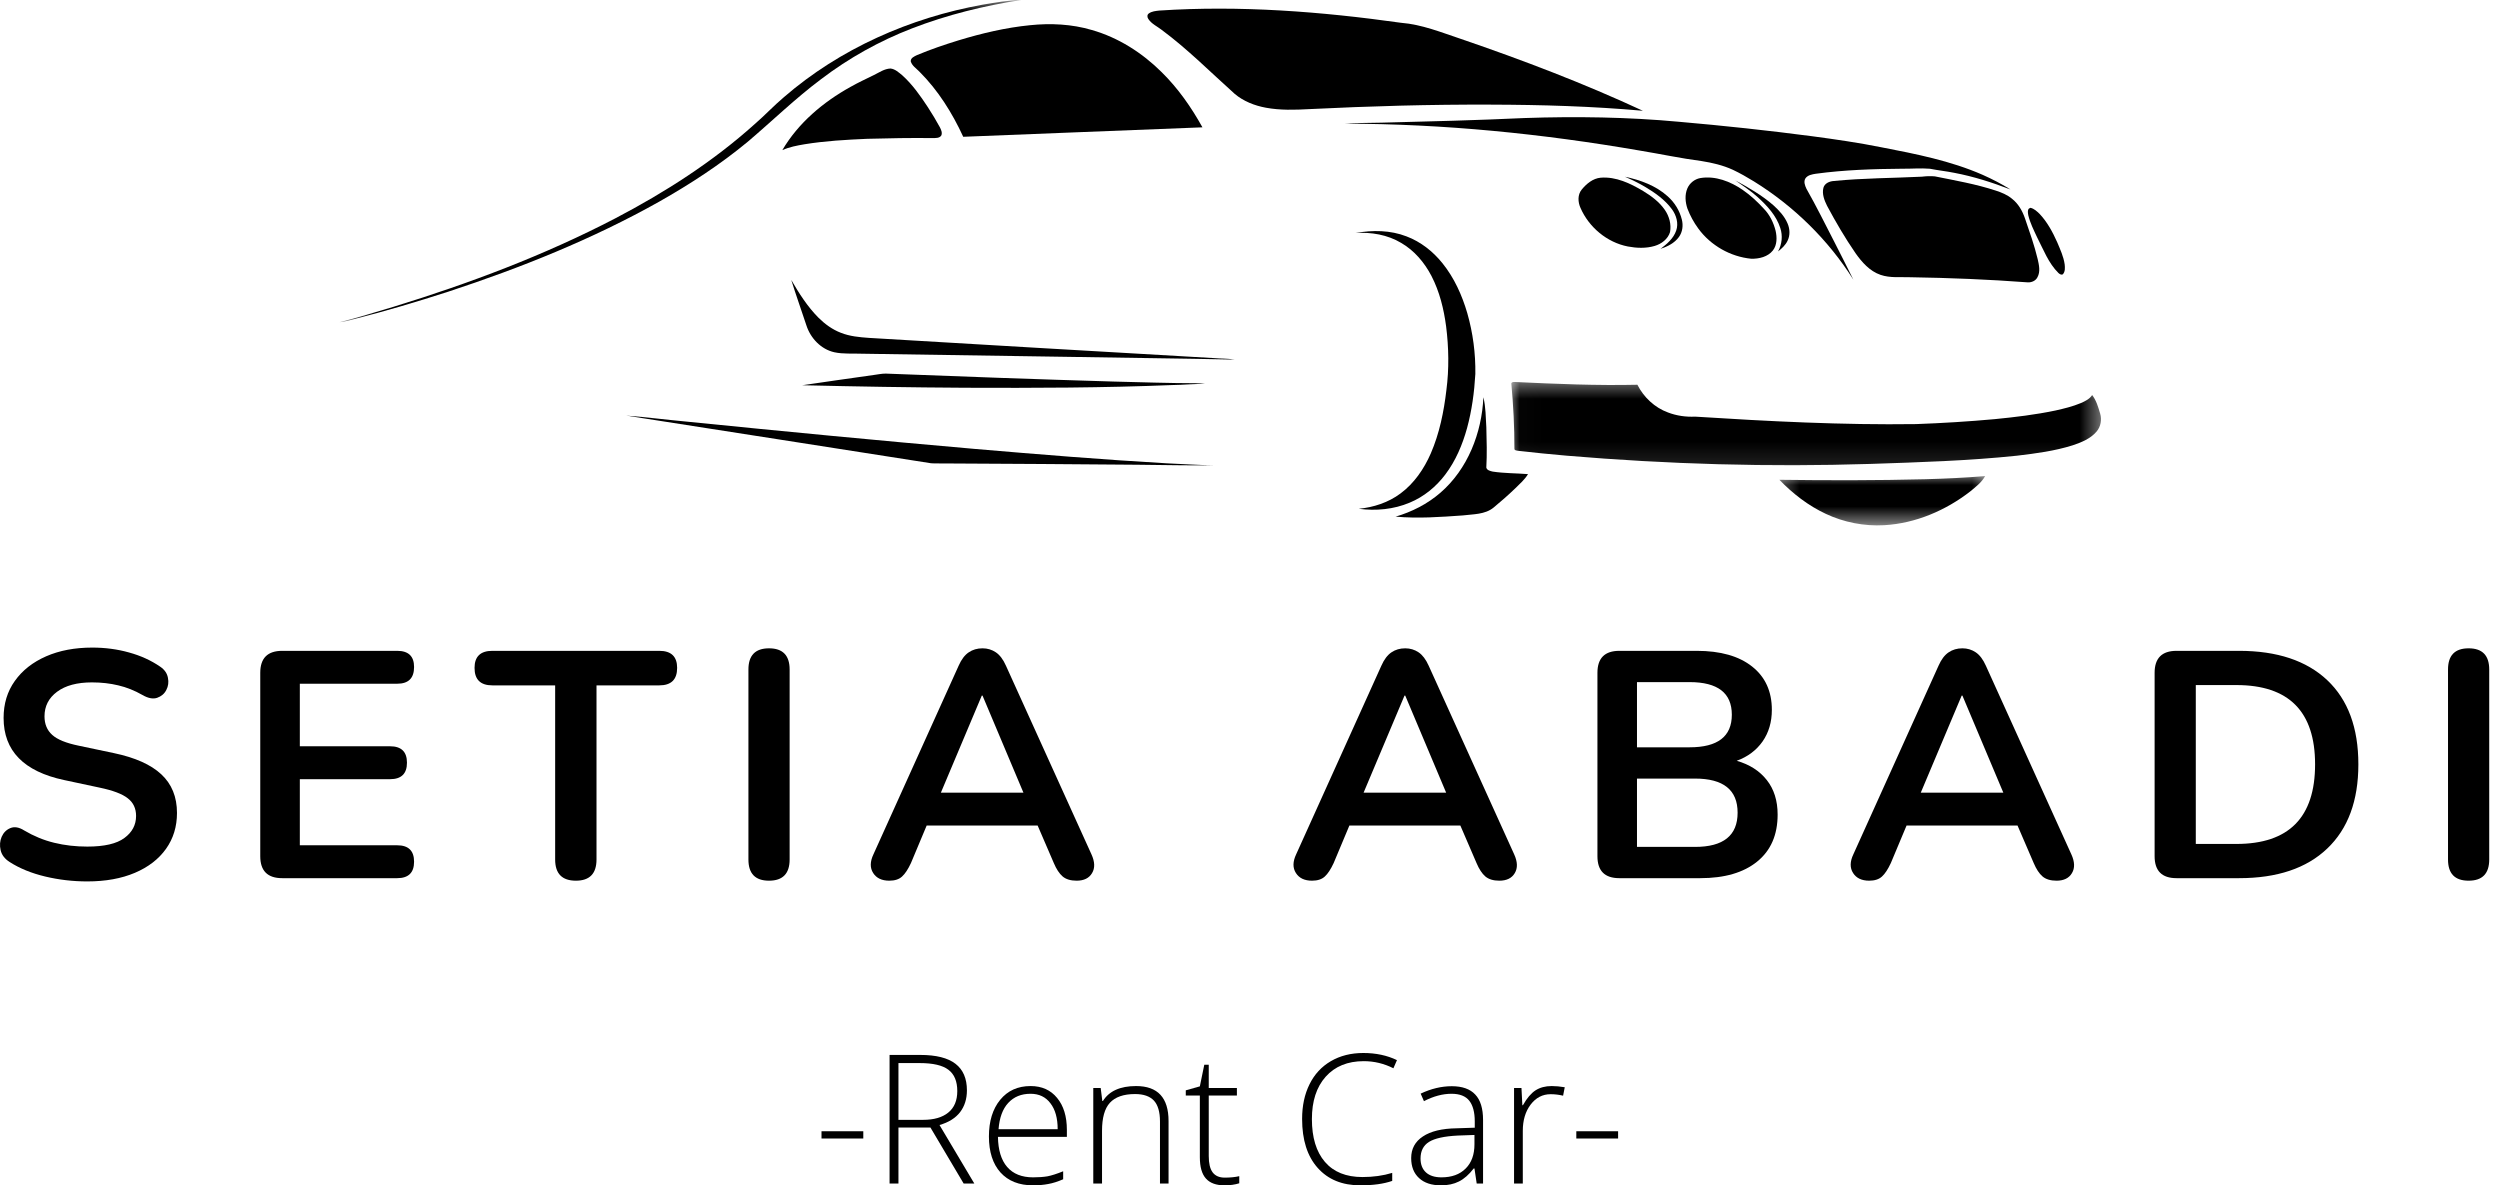 <svg width="116" height="55" viewBox="0 0 116 55" fill="none" xmlns="http://www.w3.org/2000/svg">
<mask id="mask0_111_118" style="mask-type:luminance" maskUnits="userSpaceOnUse" x="15" y="0" width="33" height="16">
<path d="M15.712 0H47.573V15.294H15.712V0Z" fill="white"/>
</mask>
<g mask="url(#mask0_111_118)">
<path d="M45.601 0.215C46.193 0.119 46.784 0.009 47.384 0C45.654 0.266 43.946 0.688 42.314 1.319C40.808 1.9 39.387 2.694 38.103 3.67C36.908 4.564 35.837 5.608 34.702 6.572C33.423 7.633 32.026 8.542 30.582 9.36C27.486 11.097 24.175 12.425 20.805 13.532C19.353 14.002 17.887 14.438 16.406 14.813C16.188 14.861 15.973 14.937 15.75 14.951C16.594 14.746 17.422 14.481 18.256 14.236C21.787 13.149 25.261 11.843 28.541 10.136C30.857 8.925 33.076 7.505 35.022 5.755C35.486 5.355 35.904 4.904 36.373 4.509C38.974 2.257 42.228 0.825 45.601 0.215Z" fill="black"/>
</g>
<path d="M53.792 0.49C57.536 0.244 61.296 0.535 65.004 1.057C65.974 1.133 66.88 1.504 67.792 1.808C70.655 2.788 73.484 3.866 76.23 5.14C73.885 4.93 71.531 4.862 69.178 4.855C66.367 4.843 63.557 4.925 60.748 5.063C60.081 5.1 59.403 5.121 58.743 4.999C58.217 4.903 57.7 4.702 57.289 4.354C56.172 3.354 55.111 2.283 53.904 1.387C53.694 1.224 53.435 1.111 53.285 0.884C53.227 0.806 53.217 0.682 53.306 0.624C53.445 0.523 53.626 0.509 53.792 0.49Z" fill="black"/>
<path d="M47.796 1.169C48.752 1.071 49.732 1.117 50.657 1.391C51.888 1.741 52.998 2.45 53.902 3.349C54.662 4.097 55.278 4.978 55.793 5.908C52.094 6.058 48.393 6.195 44.694 6.347C44.185 5.241 43.528 4.189 42.662 3.326C42.519 3.177 42.323 3.058 42.259 2.85C42.247 2.687 42.428 2.616 42.55 2.556C43.176 2.293 43.819 2.075 44.467 1.875C45.553 1.545 46.665 1.281 47.796 1.169Z" fill="black"/>
<path d="M40.556 3.479C40.8 3.359 41.037 3.191 41.317 3.179C41.534 3.201 41.699 3.361 41.861 3.49C42.337 3.918 42.705 4.445 43.055 4.977C43.251 5.279 43.437 5.587 43.609 5.903C43.667 6.018 43.734 6.159 43.676 6.287C43.59 6.419 43.413 6.403 43.275 6.407C42.261 6.395 41.247 6.412 40.233 6.441C39.261 6.484 38.288 6.538 37.329 6.694C36.98 6.754 36.626 6.819 36.299 6.967C37.04 5.706 38.194 4.736 39.462 4.033C39.818 3.83 40.19 3.66 40.556 3.479Z" fill="black"/>
<path d="M64.093 5.692C66.309 5.637 68.526 5.58 70.742 5.477C73.132 5.396 75.528 5.43 77.911 5.651C79.972 5.831 82.03 6.051 84.08 6.321C85.162 6.465 86.243 6.622 87.312 6.837C88.899 7.144 90.503 7.459 91.99 8.11C92.437 8.308 92.873 8.533 93.288 8.793C92.444 8.468 91.579 8.19 90.688 8.021C90.31 7.944 89.927 7.906 89.549 7.83C89.119 7.794 88.688 7.834 88.258 7.829C86.92 7.839 85.581 7.882 84.254 8.062C84.082 8.09 83.881 8.121 83.773 8.275C83.678 8.427 83.75 8.612 83.819 8.759C84.278 9.568 84.691 10.404 85.117 11.232C85.409 11.815 85.713 12.393 85.997 12.979C84.835 11.131 83.235 9.565 81.38 8.416C81.062 8.22 80.739 8.037 80.402 7.877C79.943 7.667 79.448 7.552 78.951 7.473C77.997 7.349 77.055 7.146 76.106 6.99C71.579 6.206 66.99 5.745 62.395 5.738C62.96 5.699 63.526 5.707 64.093 5.692Z" fill="black"/>
<path d="M75.392 8.2C76.109 8.351 76.831 8.611 77.383 9.111C77.701 9.395 77.936 9.773 78.038 10.189C78.107 10.46 78.071 10.766 77.902 10.997C77.698 11.279 77.371 11.442 77.048 11.547C77.345 11.322 77.65 11.066 77.775 10.701C77.894 10.361 77.782 9.986 77.574 9.704C77.247 9.261 76.785 8.939 76.317 8.661C76.018 8.487 75.709 8.334 75.392 8.2Z" fill="black"/>
<path d="M89.177 8.198C89.377 8.174 89.578 8.164 89.779 8.184C90.725 8.375 91.682 8.54 92.602 8.843C92.87 8.93 93.14 9.039 93.358 9.223C93.652 9.453 93.84 9.788 93.96 10.136C94.173 10.759 94.395 11.382 94.548 12.021C94.61 12.296 94.682 12.601 94.539 12.862C94.457 13.03 94.262 13.113 94.082 13.101C92.273 12.965 90.462 12.893 88.65 12.864C88.186 12.845 87.706 12.908 87.259 12.754C86.755 12.582 86.391 12.166 86.093 11.743C85.609 11.04 85.177 10.301 84.775 9.548C84.649 9.293 84.534 9.001 84.606 8.714C84.663 8.504 84.888 8.411 85.088 8.398C86.446 8.263 87.814 8.265 89.177 8.198Z" fill="black"/>
<path d="M74.272 8.245C74.978 8.188 75.648 8.509 76.24 8.862C76.618 9.092 76.986 9.362 77.242 9.73C77.45 10.027 77.557 10.405 77.49 10.768C77.392 11.093 77.094 11.318 76.778 11.411C76.374 11.531 75.942 11.514 75.533 11.437C74.564 11.248 73.727 10.546 73.335 9.647C73.213 9.377 73.194 9.039 73.39 8.798C73.611 8.528 73.909 8.277 74.272 8.245Z" fill="black"/>
<path d="M78.891 8.263C79.59 8.145 80.293 8.42 80.862 8.812C81.225 9.061 81.548 9.365 81.846 9.689C82.119 9.969 82.294 10.335 82.389 10.711C82.456 11.014 82.461 11.365 82.262 11.621C82.028 11.918 81.622 12.013 81.261 12.006C80.292 11.913 79.372 11.389 78.799 10.601C78.591 10.319 78.423 10.007 78.297 9.68C78.196 9.379 78.167 9.039 78.294 8.741C78.399 8.496 78.629 8.312 78.891 8.263Z" fill="black"/>
<path d="M80.517 8.37C81.134 8.704 81.749 9.056 82.281 9.52C82.547 9.762 82.803 10.034 82.944 10.371C83.054 10.624 83.066 10.926 82.941 11.174C82.844 11.377 82.674 11.531 82.501 11.667C82.683 11.337 82.726 10.937 82.605 10.579C82.421 10.005 81.999 9.549 81.562 9.152C81.239 8.858 80.873 8.618 80.517 8.37Z" fill="black"/>
<path d="M94.14 9.68C94.157 9.671 94.194 9.652 94.211 9.642C94.383 9.678 94.515 9.809 94.639 9.926C94.996 10.306 95.246 10.773 95.457 11.246C95.596 11.578 95.751 11.908 95.801 12.267C95.816 12.422 95.83 12.604 95.717 12.726C95.644 12.773 95.565 12.714 95.512 12.668C95.048 12.21 94.816 11.581 94.522 11.011C94.367 10.679 94.199 10.349 94.113 9.991C94.097 9.89 94.066 9.766 94.14 9.68Z" fill="black"/>
<path d="M62.902 10.811C63.686 10.67 64.514 10.677 65.264 10.969C65.922 11.217 66.491 11.667 66.929 12.212C67.476 12.891 67.841 13.701 68.083 14.533C68.344 15.447 68.47 16.401 68.456 17.352C68.408 18.2 68.294 19.045 68.071 19.865C67.859 20.634 67.543 21.383 67.058 22.023C66.632 22.587 66.067 23.051 65.412 23.322C64.669 23.637 63.839 23.713 63.044 23.608C63.735 23.541 64.421 23.317 64.982 22.898C65.618 22.428 66.075 21.756 66.388 21.04C66.792 20.108 66.996 19.1 67.113 18.096C67.241 17.117 67.223 16.123 67.1 15.145C66.993 14.339 66.797 13.534 66.421 12.807C66.097 12.183 65.625 11.624 65.013 11.27C64.382 10.892 63.631 10.765 62.902 10.811Z" fill="black"/>
<path d="M36.714 12.989C37.076 13.611 37.467 14.229 37.979 14.743C38.276 15.038 38.622 15.291 39.017 15.442C39.43 15.606 39.878 15.647 40.317 15.678C45.648 16.001 50.98 16.303 56.311 16.615C56.636 16.646 56.962 16.628 57.282 16.685C54.757 16.63 52.231 16.606 49.705 16.56C46.461 16.513 43.217 16.458 39.973 16.412C39.553 16.395 39.126 16.434 38.713 16.345C38.092 16.206 37.608 15.691 37.417 15.098C37.185 14.394 36.934 13.696 36.714 12.989Z" fill="black"/>
<path d="M40.537 17.4C40.724 17.378 40.91 17.333 41.101 17.335C44.621 17.473 48.142 17.6 51.664 17.704C52.938 17.735 54.214 17.779 55.489 17.782C55.632 17.785 55.775 17.799 55.917 17.818C55.41 17.804 54.906 17.861 54.401 17.866C51.2 17.997 47.998 18.005 44.795 17.992C42.271 17.978 39.749 17.935 37.226 17.875C38.328 17.708 39.433 17.56 40.537 17.4Z" fill="black"/>
<mask id="mask1_111_118" style="mask-type:luminance" maskUnits="userSpaceOnUse" x="70" y="17" width="28" height="5">
<path d="M70.017 17.495H97.566V21.896H70.017V17.495Z" fill="white"/>
</mask>
<g mask="url(#mask1_111_118)">
<path d="M70.125 17.789C70.154 17.711 70.239 17.725 70.306 17.725C72.193 17.814 74.084 17.895 75.975 17.852C76.271 18.435 76.776 18.913 77.393 19.138C77.792 19.291 78.224 19.353 78.652 19.332C82.066 19.549 85.485 19.726 88.907 19.678C90.126 19.633 91.343 19.559 92.557 19.448C93.501 19.355 94.445 19.243 95.375 19.047C95.773 18.958 96.174 18.861 96.554 18.702C96.75 18.616 96.956 18.518 97.076 18.33C97.271 18.581 97.358 18.892 97.448 19.193C97.53 19.477 97.475 19.8 97.279 20.027C96.997 20.357 96.58 20.526 96.177 20.661C95.338 20.926 94.462 21.041 93.59 21.144C91.33 21.382 89.055 21.449 86.783 21.526C82.085 21.679 77.379 21.54 72.697 21.144C71.942 21.076 71.188 21.007 70.435 20.917C70.376 20.9 70.28 20.911 70.269 20.83C70.271 19.816 70.218 18.798 70.125 17.789Z" fill="black"/>
</g>
<path d="M66.83 22.867C68.103 21.77 68.757 20.085 68.829 18.432C68.941 18.889 68.937 19.363 68.966 19.829C68.982 20.45 69.001 21.074 68.965 21.695C68.992 21.822 69.152 21.856 69.262 21.882C69.804 21.964 70.356 21.956 70.9 21.999C70.747 22.255 70.515 22.453 70.306 22.661C69.983 22.972 69.644 23.269 69.297 23.555C68.9 23.878 68.355 23.855 67.873 23.916C66.838 23.989 65.793 24.067 64.757 23.972C65.515 23.75 66.233 23.384 66.83 22.867Z" fill="black"/>
<path d="M29.057 19.284C30.018 19.358 30.972 19.482 31.931 19.57C36.361 20.017 40.795 20.443 45.23 20.83C48.199 21.084 51.167 21.327 54.14 21.498C54.87 21.528 55.599 21.583 56.328 21.588C55.151 21.605 53.971 21.574 52.794 21.564C49.809 21.54 46.825 21.516 43.839 21.504C43.626 21.498 43.411 21.511 43.2 21.495C38.484 20.761 33.772 20.013 29.057 19.284Z" fill="black"/>
<mask id="mask2_111_118" style="mask-type:luminance" maskUnits="userSpaceOnUse" x="82" y="21" width="11" height="4">
<path d="M82.339 21.896H92.461V24.424H82.339V21.896Z" fill="white"/>
</mask>
<g mask="url(#mask2_111_118)">
<path d="M89.342 22.236C90.266 22.21 91.189 22.167 92.11 22.09C91.952 22.379 91.682 22.583 91.434 22.791C90.29 23.683 88.889 24.285 87.431 24.369C86.501 24.423 85.559 24.239 84.716 23.842C83.905 23.463 83.185 22.906 82.564 22.262C84.823 22.291 87.084 22.294 89.342 22.236Z" fill="black"/>
</g>
<path d="M4.052 40.898C3.386 40.898 2.735 40.823 2.099 40.671C1.466 40.52 0.916 40.297 0.449 39.998C0.218 39.851 0.079 39.667 0.029 39.447C-0.022 39.227 -0.005 39.021 0.077 38.828C0.163 38.633 0.299 38.497 0.483 38.423C0.67 38.346 0.884 38.382 1.123 38.533C1.563 38.794 2.025 38.985 2.512 39.104C3.001 39.224 3.515 39.282 4.052 39.282C4.839 39.282 5.413 39.15 5.771 38.883C6.132 38.619 6.314 38.277 6.314 37.859C6.314 37.512 6.185 37.238 5.929 37.041C5.676 36.84 5.241 36.675 4.622 36.546L2.979 36.195C1.104 35.796 0.167 34.837 0.167 33.314C0.167 32.654 0.34 32.081 0.689 31.595C1.037 31.105 1.521 30.725 2.14 30.453C2.759 30.183 3.471 30.048 4.279 30.048C4.879 30.048 5.448 30.123 5.984 30.274C6.524 30.422 7.009 30.642 7.435 30.935C7.636 31.072 7.755 31.244 7.792 31.45C7.834 31.653 7.808 31.841 7.717 32.014C7.629 32.19 7.486 32.31 7.29 32.379C7.098 32.444 6.871 32.399 6.61 32.248C6.242 32.038 5.869 31.889 5.489 31.801C5.112 31.71 4.705 31.663 4.265 31.663C3.577 31.663 3.038 31.808 2.649 32.097C2.259 32.386 2.065 32.767 2.065 33.238C2.065 33.596 2.183 33.883 2.422 34.098C2.659 34.314 3.07 34.481 3.653 34.6L5.283 34.944C6.268 35.15 7.002 35.478 7.483 35.927C7.968 36.377 8.212 36.975 8.212 37.721C8.212 38.354 8.042 38.909 7.703 39.386C7.363 39.863 6.881 40.235 6.259 40.499C5.635 40.764 4.899 40.898 4.052 40.898Z" fill="black"/>
<path d="M13.094 40.747C12.415 40.747 12.076 40.408 12.076 39.729V31.217C12.076 30.539 12.415 30.199 13.094 30.199H18.43C18.952 30.199 19.213 30.45 19.213 30.948C19.213 31.468 18.952 31.725 18.43 31.725H13.912V34.627H18.099C18.622 34.627 18.883 34.882 18.883 35.39C18.883 35.899 18.622 36.154 18.099 36.154H13.912V39.221H18.43C18.952 39.221 19.213 39.475 19.213 39.984C19.213 40.493 18.952 40.747 18.43 40.747H13.094Z" fill="black"/>
<path d="M26.722 40.864C26.079 40.864 25.759 40.537 25.759 39.881V31.801H22.844C22.294 31.801 22.019 31.531 22.019 30.99C22.019 30.464 22.294 30.199 22.844 30.199H30.593C31.143 30.199 31.419 30.464 31.419 30.99C31.419 31.531 31.143 31.801 30.593 31.801H27.678V39.881C27.678 40.537 27.358 40.864 26.722 40.864Z" fill="black"/>
<path d="M35.683 40.864C35.045 40.864 34.727 40.537 34.727 39.881V31.065C34.727 30.41 35.045 30.082 35.683 30.082C36.319 30.082 36.639 30.41 36.639 31.065V39.881C36.639 40.537 36.319 40.864 35.683 40.864Z" fill="black"/>
<path d="M41.264 40.864C40.915 40.864 40.666 40.745 40.514 40.506C40.363 40.269 40.367 39.98 40.528 39.64L44.482 30.887C44.609 30.598 44.766 30.391 44.95 30.268C45.132 30.144 45.345 30.082 45.589 30.082C45.818 30.082 46.024 30.144 46.208 30.268C46.39 30.391 46.547 30.598 46.675 30.887L50.643 39.64C50.803 39.989 50.812 40.279 50.671 40.513C50.533 40.747 50.294 40.864 49.955 40.864C49.675 40.864 49.457 40.797 49.302 40.664C49.151 40.532 49.015 40.326 48.897 40.046L48.147 38.306H42.997L42.268 40.046C42.134 40.334 41.996 40.544 41.855 40.671C41.718 40.799 41.52 40.864 41.264 40.864ZM45.555 32.276L43.657 36.779H47.487L45.589 32.276H45.555Z" fill="black"/>
<path d="M60.878 40.864C60.529 40.864 60.28 40.745 60.129 40.506C59.977 40.269 59.981 39.98 60.142 39.64L64.096 30.887C64.224 30.598 64.38 30.391 64.564 30.268C64.746 30.144 64.959 30.082 65.203 30.082C65.432 30.082 65.638 30.144 65.822 30.268C66.004 30.391 66.161 30.598 66.29 30.887L70.257 39.64C70.417 39.989 70.426 40.279 70.285 40.513C70.147 40.747 69.908 40.864 69.57 40.864C69.29 40.864 69.071 40.797 68.916 40.664C68.765 40.532 68.629 40.326 68.511 40.046L67.761 38.306H62.611L61.882 40.046C61.748 40.334 61.611 40.544 61.47 40.671C61.332 40.799 61.134 40.864 60.878 40.864ZM65.169 32.276L63.271 36.779H67.101L65.203 32.276H65.169Z" fill="black"/>
<path d="M75.138 40.747C74.459 40.747 74.121 40.408 74.121 39.729V31.217C74.121 30.539 74.459 30.199 75.138 30.199H78.728C79.831 30.199 80.689 30.443 81.299 30.928C81.908 31.409 82.214 32.08 82.214 32.936C82.214 33.505 82.069 33.995 81.781 34.407C81.492 34.816 81.093 35.114 80.584 35.301C81.179 35.471 81.645 35.769 81.98 36.195C82.314 36.618 82.482 37.151 82.482 37.797C82.482 38.737 82.166 39.465 81.533 39.977C80.9 40.491 80.02 40.747 78.893 40.747H75.138ZM75.956 34.675H78.397C79.704 34.675 80.357 34.172 80.357 33.163C80.357 32.155 79.704 31.65 78.397 31.65H75.956V34.675ZM75.956 39.296H78.652C79.967 39.296 80.625 38.767 80.625 37.708C80.625 36.654 79.967 36.126 78.652 36.126H75.956V39.296Z" fill="black"/>
<path d="M86.731 40.864C86.382 40.864 86.133 40.745 85.982 40.506C85.831 40.269 85.834 39.98 85.996 39.64L89.949 30.887C90.076 30.598 90.233 30.391 90.417 30.268C90.599 30.144 90.812 30.082 91.056 30.082C91.285 30.082 91.491 30.144 91.675 30.268C91.858 30.391 92.014 30.598 92.143 30.887L96.11 39.64C96.27 39.989 96.279 40.279 96.138 40.513C96 40.747 95.761 40.864 95.423 40.864C95.143 40.864 94.924 40.797 94.77 40.664C94.618 40.532 94.483 40.326 94.364 40.046L93.614 38.306H88.464L87.735 40.046C87.601 40.334 87.464 40.544 87.323 40.671C87.185 40.799 86.987 40.864 86.731 40.864ZM91.022 32.276L89.124 36.779H92.954L91.056 32.276H91.022Z" fill="black"/>
<path d="M100.991 40.747C100.312 40.747 99.974 40.408 99.974 39.729V31.217C99.974 30.539 100.312 30.199 100.991 30.199H103.893C105.657 30.199 107.022 30.653 107.984 31.56C108.947 32.468 109.428 33.771 109.428 35.466C109.428 37.154 108.947 38.456 107.984 39.372C107.022 40.29 105.657 40.747 103.893 40.747H100.991ZM101.885 39.159H103.769C106.203 39.159 107.42 37.928 107.42 35.466C107.42 33.015 106.203 31.787 103.769 31.787H101.885V39.159Z" fill="black"/>
<path d="M114.544 40.864C113.906 40.864 113.588 40.537 113.588 39.881V31.065C113.588 30.41 113.906 30.082 114.544 30.082C115.18 30.082 115.5 30.41 115.5 31.065V39.881C115.5 40.537 115.18 40.864 114.544 40.864Z" fill="black"/>
<path d="M38.118 52.827V52.49H40.057V52.827H38.118Z" fill="black"/>
<path d="M41.688 52.318V54.917H41.276V48.949H42.699C43.437 48.949 43.981 49.086 44.336 49.361C44.688 49.633 44.865 50.042 44.865 50.592C44.865 50.991 44.758 51.328 44.549 51.603C44.337 51.878 44.019 52.078 43.593 52.201L45.209 54.917H44.714L43.173 52.318H41.688ZM41.688 51.961H42.83C43.333 51.961 43.724 51.849 43.999 51.624C44.277 51.4 44.418 51.067 44.418 50.627C44.418 50.173 44.281 49.843 44.005 49.636C43.734 49.43 43.292 49.327 42.678 49.327H41.688V51.961Z" fill="black"/>
<path d="M47.935 55C47.289 55 46.783 54.801 46.422 54.402C46.065 54.003 45.886 53.446 45.886 52.731C45.886 52.026 46.059 51.459 46.408 51.032C46.756 50.606 47.227 50.393 47.818 50.393C48.341 50.393 48.75 50.577 49.049 50.943C49.351 51.306 49.503 51.801 49.503 52.428V52.752H46.305C46.314 53.362 46.456 53.828 46.732 54.147C47.01 54.469 47.412 54.629 47.935 54.629C48.186 54.629 48.409 54.613 48.602 54.581C48.794 54.544 49.037 54.467 49.331 54.347V54.718C49.078 54.828 48.846 54.902 48.636 54.938C48.425 54.979 48.191 55 47.935 55ZM47.818 50.751C47.386 50.751 47.041 50.893 46.78 51.177C46.522 51.457 46.374 51.863 46.333 52.394H49.076C49.076 51.882 48.963 51.479 48.739 51.191C48.519 50.898 48.212 50.751 47.818 50.751Z" fill="black"/>
<path d="M53.823 54.917V52.036C53.823 51.593 53.728 51.27 53.541 51.067C53.352 50.866 53.061 50.764 52.667 50.764C52.135 50.764 51.746 50.9 51.498 51.17C51.254 51.436 51.134 51.87 51.134 52.47V54.917H50.728V50.482H51.072L51.148 51.087H51.175C51.464 50.625 51.976 50.393 52.715 50.393C53.719 50.393 54.221 50.934 54.221 52.016V54.917H53.823Z" fill="black"/>
<path d="M56.828 54.642C57.084 54.642 57.309 54.62 57.502 54.574V54.904C57.304 54.967 57.077 55 56.821 55C56.431 55 56.142 54.895 55.955 54.684C55.766 54.474 55.673 54.144 55.673 53.694V50.833H55.02V50.592L55.673 50.407L55.879 49.403H56.086V50.482H57.392V50.833H56.086V53.639C56.086 53.979 56.144 54.23 56.264 54.395C56.388 54.56 56.575 54.642 56.828 54.642Z" fill="black"/>
<path d="M63.278 49.238C62.531 49.238 61.941 49.478 61.511 49.96C61.085 50.438 60.872 51.093 60.872 51.926C60.872 52.779 61.073 53.443 61.477 53.913C61.879 54.381 62.46 54.615 63.217 54.615C63.715 54.615 64.176 54.551 64.599 54.422V54.794C64.203 54.931 63.712 55 63.12 55C62.281 55 61.621 54.73 61.14 54.189C60.658 53.649 60.418 52.892 60.418 51.919C60.418 51.311 60.531 50.775 60.762 50.31C60.99 49.848 61.32 49.49 61.752 49.238C62.182 48.987 62.684 48.859 63.258 48.859C63.839 48.859 64.36 48.969 64.819 49.19L64.654 49.568C64.217 49.348 63.76 49.238 63.278 49.238Z" fill="black"/>
<path d="M68.519 54.917L68.415 54.216H68.381C68.161 54.502 67.931 54.703 67.694 54.821C67.46 54.94 67.181 55 66.862 55C66.425 55 66.086 54.888 65.844 54.663C65.6 54.44 65.479 54.13 65.479 53.735C65.479 53.305 65.66 52.97 66.023 52.731C66.384 52.489 66.906 52.363 67.59 52.353L68.429 52.325V52.029C68.429 51.608 68.343 51.29 68.175 51.074C68.005 50.859 67.73 50.751 67.35 50.751C66.937 50.751 66.511 50.866 66.071 51.094L65.919 50.744C66.404 50.515 66.886 50.4 67.364 50.4C67.848 50.4 68.211 50.529 68.45 50.785C68.692 51.038 68.814 51.431 68.814 51.968V54.917H68.519ZM66.882 54.629C67.358 54.629 67.731 54.495 68.003 54.223C68.278 53.953 68.415 53.577 68.415 53.095V52.662L67.638 52.69C67.014 52.722 66.569 52.82 66.305 52.985C66.043 53.15 65.913 53.408 65.913 53.755C65.913 54.031 65.997 54.247 66.167 54.402C66.335 54.553 66.574 54.629 66.882 54.629Z" fill="black"/>
<path d="M71.999 50.393C72.186 50.393 72.387 50.412 72.604 50.448L72.528 50.84C72.339 50.795 72.147 50.771 71.951 50.771C71.574 50.771 71.265 50.933 71.022 51.252C70.778 51.574 70.658 51.98 70.658 52.47V54.917H70.252V50.482H70.596L70.637 51.28H70.665C70.847 50.955 71.043 50.726 71.249 50.592C71.455 50.46 71.705 50.393 71.999 50.393Z" fill="black"/>
<path d="M73.141 52.827V52.49H75.08V52.827H73.141Z" fill="black"/>
</svg>
